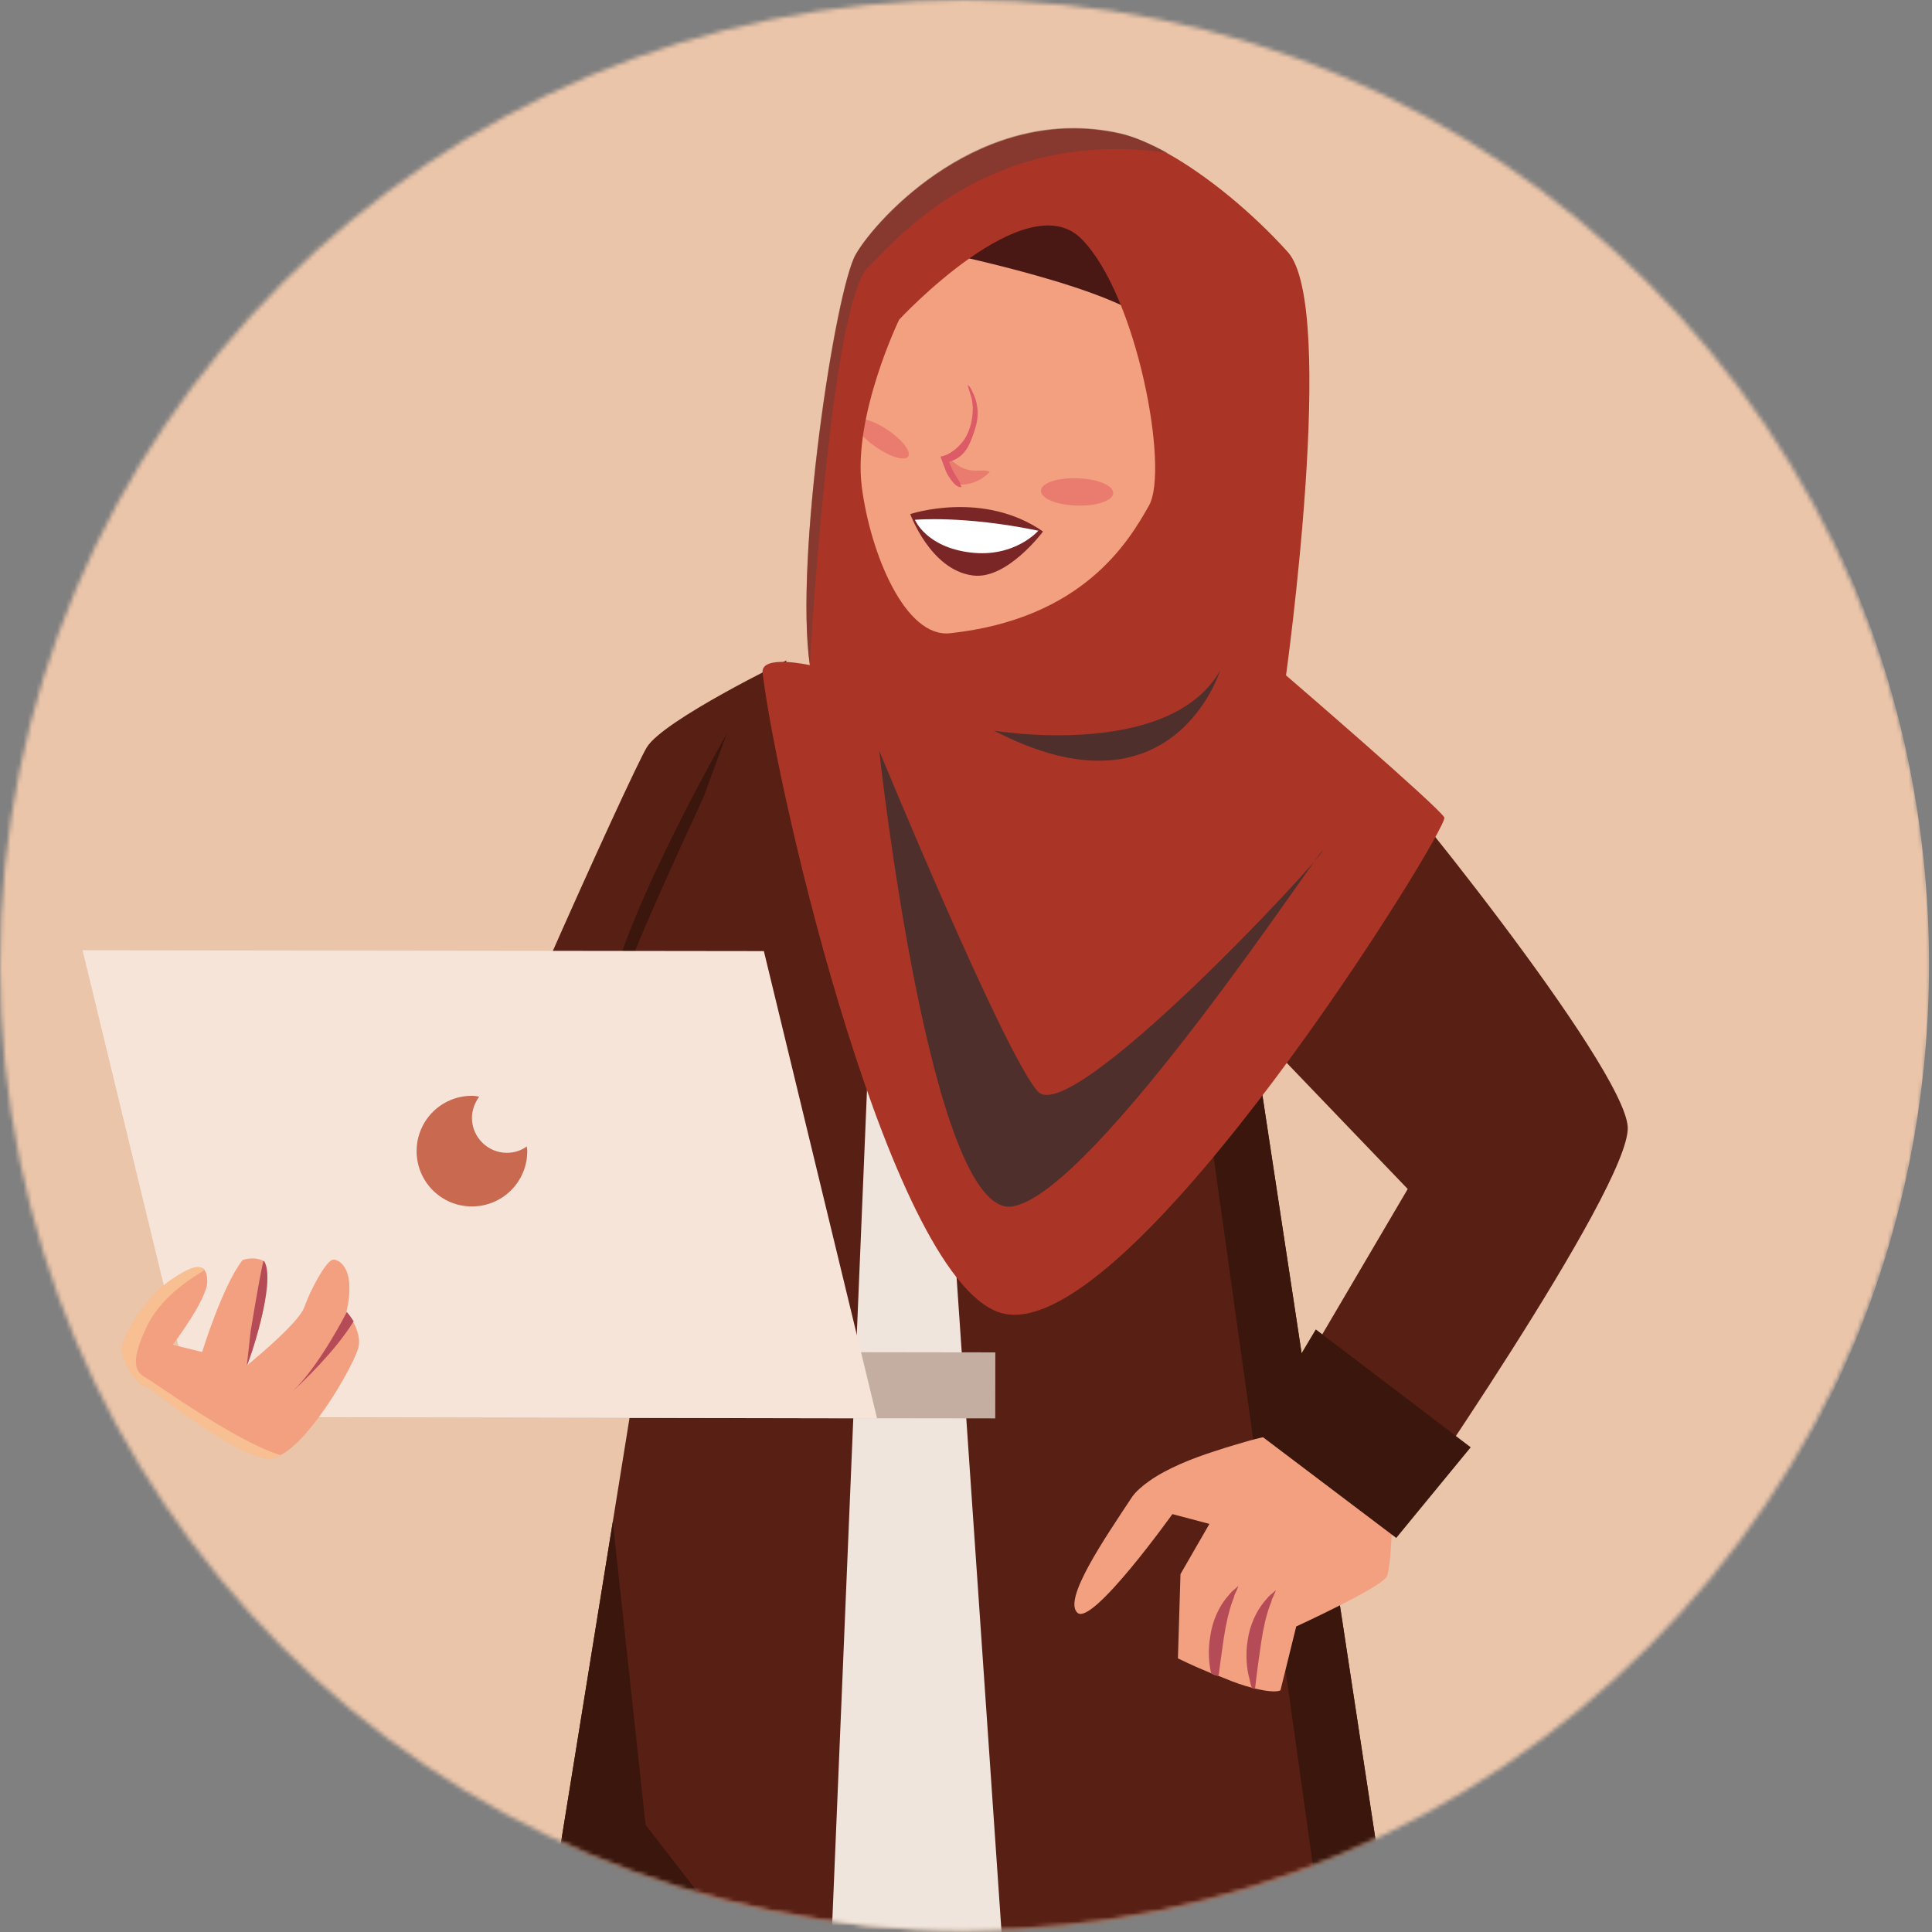<svg width="454" height="454" viewBox="0 0 454 454" fill="none" xmlns="http://www.w3.org/2000/svg">
<rect x="0" y="0" width="454" height="454" fill="#808080" stroke="none"/>
<mask id="mask0_22_367" style="mask-type:luminance" maskUnits="userSpaceOnUse" x="0" y="0" width="454" height="454">
<path d="M453.6 226.8C453.6 352.1 352 453.6 226.8 453.6C101.5 453.6 0 352 0 226.8C0 101.5 101.6 7.37556e-05 226.8 7.37556e-05C352 -0.1 453.6 101.5 453.6 226.8Z" fill="white"/>
</mask>
<g mask="url(#mask0_22_367)">
<path d="M226 457.6C351.534 457.6 453.3 354.178 453.3 226.6C453.3 99.022 351.534 -4.4 226 -4.4C100.466 -4.4 -1.3 99.022 -1.3 226.6C-1.3 354.178 100.466 457.6 226 457.6Z" fill="#EBC5A9"/>
</g>
<mask id="mask1_22_367" style="mask-type:luminance" maskUnits="userSpaceOnUse" x="0" y="0" width="454" height="454">
<path d="M453.6 226.8C453.6 352.1 352 453.6 226.8 453.6C101.5 453.6 0 352 0 226.8C0 101.5 101.6 7.37556e-05 226.8 7.37556e-05C352 -0.1 453.6 101.5 453.6 226.8Z" fill="white"/>
</mask>
<g mask="url(#mask1_22_367)">
<path d="M329.2 490.7L143.6 496.1C139 473.8 145 409.4 151.5 355.2C153 342.6 154.5 330.6 156 319.8C159.8 291.1 162.9 270.8 162.9 270.8C162.9 270.8 148.1 240 149.7 223.4C151.2 206.8 184.2 157.2 184.2 157.2H206.7C211.9 158.1 217.8 159 223.2 159.7C231.3 160.7 238.2 161.2 239.4 160.1C239.5 160 239.6 159.9 239.6 159.8L259.4 161.3L275 162.5L282.7 163.1L304.4 168.1C304.4 168.1 282.5 247.7 282.1 253.3C282 255.1 286.8 280.4 293.5 313.9C296.2 327.7 299.3 342.8 302.4 358.3C315.1 421.8 329.2 490.7 329.2 490.7Z" fill="#EFE5DC"/>
<path d="M279.9 173.2C280.6 170.3 281.3 167.9 281.7 166.2C281.7 166.1 281.8 165.9 281.8 165.7L281.9 165.3L282.1 164.5L282.3 163.9L282.6 163L277.2 162.5L274.9 162.3L266.9 161.6L259.1 161.2L239 160C237.9 161.1 231 160.6 222.9 159.6C217.5 158.9 211.6 158 206.4 157.1C206.2 163.7 204 173.6 212.2 188.3L227.2 180.2L243.4 197.4C243.5 197.4 267 194.4 279.9 173.2Z" fill="#A8E0D7"/>
<path d="M275 162.3C274.9 162.4 274.9 162.4 275 162.3C269.2 167.2 256 176.9 242.8 176.3C229.8 175.7 224.8 165.2 223.1 159.6C231.2 160.6 238.1 161.1 239.2 160L259.3 161.2L267.1 161.6L275 162.3Z" fill="#F3A080"/>
<path d="M276.9 369.6C276.9 371.6 278.5 373.2 280.5 373.2C282.5 373.2 284.1 371.6 284.1 369.6C284.1 367.6 282.5 366 280.5 366C278.5 366.1 276.9 367.7 276.9 369.6Z" fill="#A897A5"/>
<path d="M184.8 155.2C184.8 155.2 155.9 169.2 152 175.6C148.1 182 108 271.2 106.7 280.2C105.4 289.2 108 307.2 117 312.3C126 317.4 143.4 307.8 156.9 292.4C170.4 276.9 184.8 155.2 184.8 155.2Z" fill="#581F14"/>
<path d="M335.6 513.7L239.8 518.9L238.6 501.3L224.4 294.5L295.7 251V251.1L335.6 513.7Z" fill="#581F14"/>
<path d="M335.6 513.7L239.8 518.9L238.6 501.3L316.3 493.8L283.5 259.8L295.7 251.1L335.6 513.7Z" fill="#3A160D"/>
<path d="M170.8 172.4C170.8 172.4 140.6 225 142.1 242.7C143.6 260.4 159.4 278.1 159.4 278.1L157.5 344.6L166.9 274.6C166.9 274.6 148.8 245.4 148.5 239.3C148.2 233.1 170.8 172.4 170.8 172.4Z" fill="#3A160D"/>
<path d="M203.8 225.7V254.6L194.2 484.5L192.8 517.5L118.9 513L144 357.6L157.4 274.5C157.4 274.5 141.3 244.9 147.1 228.9C152.9 212.8 179.1 158 179.1 158L203.8 225.7Z" fill="#581F14"/>
<path d="M194.2 484.5L192.8 517.5L118.9 513L144 357.6L151.7 428.8C151.7 428.9 179.5 464.5 194.2 484.5Z" fill="#3A160D"/>
<path d="M304.1 167.9C304.1 167.9 314.4 171.9 319.3 175.6C324.2 179.3 381.9 250.7 382.5 264.9C383.1 279.1 327.2 359.5 327.2 359.5L297 336.9L330.8 279.4L288.2 235L288.9 193.7L304.1 167.9Z" fill="#581F14"/>
<path d="M253.2 379C256.7 382.1 275.5 355.8 275.5 355.8L284.2 358.1L277.4 369.9L276.8 389.7C276.8 389.7 280.2 391.4 284.6 393.2C285 393.4 285.4 393.6 285.8 393.7H285.9C286 393.7 286.2 393.8 286.3 393.8C286.8 394 287.3 394.2 287.8 394.4C289.9 395.3 292.2 396.1 294.2 396.6C294.4 396.7 294.7 396.7 294.9 396.8C296.2 397.1 297.3 397.3 298.3 397.4C299.4 397.5 300.3 397.5 300.9 397.2L304.6 382.2C304.6 382.2 324 373.3 325.8 370.6C326.5 369.6 326.9 363.9 327.2 357.6C327.3 355.4 327.3 353 327.3 350.8C327.3 350.8 327.3 350.7 327.3 350.6C327.3 349.8 327.3 349 327.3 348.2L321.2 346L319.7 345.5L319 345.2L318.3 344.9L298 337.5C297.5 337.6 297 337.7 296.5 337.8C294.7 338.2 292.6 338.8 290.3 339.5C288.9 339.9 287.3 340.4 285.8 340.9C280.1 342.7 274.2 345.1 270.1 348C268.4 349.2 266.9 350.5 266 351.8C259.6 361.5 249.7 375.9 253.2 379Z" fill="#F3A080"/>
<path d="M284.6 393.2C285.1 393.4 285.7 393.7 286.3 393.9C286.3 393.8 286.3 393.6 286.4 393.5C286.7 391.2 287.1 388.1 287.6 384.8C288.1 381.5 288.8 378.5 289.6 376.3C289.8 375.8 290 375.3 290.1 374.8C290.3 374.4 290.5 374 290.6 373.7C290.9 373.1 291 372.7 291 372.7C291 372.7 290.7 372.9 290.2 373.4C289.9 373.6 289.6 373.9 289.2 374.3C288.9 374.7 288.5 375.1 288.1 375.6C286.5 377.6 284.9 380.8 284.4 384.5C283.8 388 284.1 391 284.6 393.2Z" fill="#B54B57"/>
<path d="M294.2 396.7C294.4 396.8 294.7 396.8 294.9 396.9C295 396.3 295.1 395.4 295.2 394.4C295.5 392.1 295.9 389 296.4 385.7C296.9 382.4 297.6 379.4 298.4 377.3C298.6 376.8 298.8 376.3 298.9 375.8C299.1 375.4 299.3 375 299.4 374.7C299.7 374.1 299.8 373.7 299.8 373.7C299.8 373.7 299.5 373.9 299 374.4C298.7 374.6 298.4 374.9 298 375.3C297.7 375.7 297.3 376.1 296.9 376.6C295.3 378.6 293.7 381.8 293.2 385.4C292.6 389 293 392.3 293.6 394.5C293.8 395.5 294 396.2 294.2 396.7Z" fill="#B54B57"/>
<path d="M309.2 312.4L345.6 340.1L328.1 361.4L294.9 336.3L309.2 312.4Z" fill="#3A160D"/>
<path d="M267 161.6L259.2 161.2L239.1 160C239.2 159.9 239.3 159.8 239.4 159.7C240.1 158.7 240.4 156.6 240.5 154.1C240.6 151.4 240.5 148.3 240.2 145.4C240.1 144.7 240.1 144 240 143.3C239.7 139.5 239.2 136.6 239.2 136.6L259.2 132.3L263.4 131.4C263.4 131.5 263.4 132.4 263.5 133.7V134.2C263.5 134.8 263.6 135.5 263.6 136.2C263.7 138.7 263.9 141.9 264.1 145.1C264.6 151.5 265.3 158.3 266.4 160.8C266.6 161.2 266.8 161.5 267 161.6Z" fill="#F3A080"/>
<path d="M264.2 145.1C257.9 148.9 249.2 154.1 246.3 154.7C244.7 155 242.6 154.7 240.5 154.1C240.8 147.1 239.3 136.6 239.3 136.6L263.5 131.3C263.5 131.3 263.7 138 264.2 145.1Z" fill="#EA7C6F"/>
<path d="M262.037 46.015C261.07 45.81 224.862 47.652 217.019 58.09C209.176 68.528 193.597 108.949 199.184 130.439C204.878 151.928 219.597 151.417 224.97 150.803C230.342 150.189 255.913 144.356 262.682 137.807C269.45 131.257 287.93 94.725 286.963 84.287C286.104 73.849 262.037 46.015 262.037 46.015Z" fill="#F3A080"/>
<path d="M263.7 43.3C262.8 43.1 229.1 44.9 221.8 55.1C214.5 65.3 200 104.8 205.2 125.8C210.5 146.8 224.2 146.3 229.2 145.7C234.2 145.1 258 139.4 264.3 133C270.6 126.6 287.8 90.9 286.9 80.7C286.1 70.5 263.7 43.3 263.7 43.3Z" fill="#F3A080"/>
<path d="M229.5 110.6C230.5 110.6 231.7 110.4 232.6 110.9C230.8 112.8 228.3 113.9 225.7 113.9C225.5 113.9 225.3 113.9 225.1 113.8C224.9 113.7 224.7 113.5 224.5 113.3C223.5 112.1 222.8 110.7 222.3 109.2C222.2 108.9 222.1 108.6 222.2 108.3C222.3 107.3 222.9 107.7 223.4 108.1C224 108.6 224.6 109 225.2 109.4C226.5 110.3 228 110.6 229.5 110.6Z" fill="#EA7C6F"/>
<path d="M225.6 113.4C225.2 112.7 224.7 112 224.3 111.3C223.8 110.4 223.4 109.5 223 108.5C226.9 107.5 228 104.3 229.2 100.6C229.7 98.9 229.9 97.1 229.6 95.4C229.5 94.5 229.2 93.6 228.8 92.7C228.6 92.3 228.4 91.8 228.2 91.4C228 91 227.7 90.7 227.4 90.4C227.5 90.7 227.5 91 227.6 91.3C227.8 92 228.1 92.8 228.3 93.5C228.5 94.3 228.5 95.1 228.6 95.8C228.6 97.4 228.4 99 227.9 100.5C227.4 102 226.7 103.4 225.6 104.5C224.4 105.8 222.8 107 221 107.3C221 107.3 222.2 110.5 222.3 110.8C222.6 111.5 223.1 112.2 223.5 112.8C224 113.4 224.5 114.1 225.3 114.4C225.5 114.5 225.8 114.5 226 114.4C225.9 114.3 225.8 114.1 225.7 114C225.7 113.9 225.6 113.9 225.6 113.8C225.8 113.8 225.7 113.6 225.6 113.4Z" fill="#DD5B67"/>
<path d="M267.8 115.7C269.1 115.3 276.4 108.5 279.8 113.9C283.2 119.4 283 127.5 278.3 131.2C274 134.6 268.2 138.2 262.3 135.6L267.8 115.7Z" fill="#F3A080"/>
<path d="M278.6 120C278.7 121.1 278.3 122.2 277.8 123.1C275.6 127.3 270.9 129.9 266.4 132.3C268 130.4 268.8 128 269 125.6C269.1 124.8 269 123.9 269.2 123.1C269.8 119.9 278.2 113.5 278.6 120Z" fill="#EA7C6F"/>
<path d="M264.2 133.2C264.2 133.2 264.3 133.2 264.4 133.1C264.6 133 264.8 133 265.1 132.8C265.7 132.5 266.5 132 267.4 131.3C268.2 130.5 269.1 129.4 269.6 128.1C270.1 126.7 270.4 125.1 269.9 123.4C269.9 123.2 269.8 123 269.7 122.8L269.6 122.6L269.7 122.5L269.9 122.3C270 122.2 270.1 122 270.3 121.9C270.8 121.3 271.3 120.8 271.8 120.3C272.3 119.8 272.8 119.4 273.3 119C273.8 118.6 274.3 118.2 274.8 118C275.3 117.7 275.8 117.6 276.2 117.6C276.6 117.6 277 117.8 277.3 118C277.5 118.2 277.7 118.4 277.7 118.6C277.7 118.8 277.7 118.8 277.7 118.8C277.7 118.8 277.7 118.7 277.7 118.6C277.7 118.4 277.6 118.2 277.4 117.9C277.2 117.6 276.8 117.4 276.2 117.3C275.6 117.2 275 117.3 274.4 117.5C273.8 117.7 273.2 118 272.6 118.4C272 118.8 271.4 119.2 270.8 119.7C270.2 120.2 269.6 120.7 269.1 121.3C269 121.4 268.8 121.6 268.7 121.8L268.5 122L268.2 122.3L268 122.5C268 122.6 268.1 122.7 268.1 122.8L268.2 123.2C268.3 123.4 268.3 123.6 268.4 123.7C268.8 125.2 268.7 126.6 268.3 127.9C267.9 129.2 267.3 130.2 266.7 131.1C266 131.9 265.4 132.5 264.8 132.9C264.5 133.1 264.3 133.2 264.2 133.3C264.3 133.2 264.2 133.2 264.2 133.2Z" fill="#B54B57"/>
<path d="M244.6 115.3C244.5 117.1 248.3 118.7 253 118.8C257.7 119 261.6 117.6 261.6 115.9C261.7 114.1 257.9 112.5 253.2 112.4C248.5 112.2 244.7 113.5 244.6 115.3Z" fill="#EA7C6F"/>
<path d="M201.2 98.9C200.4 100 202.5 102.8 205.9 105.1C209.2 107.4 212.6 108.4 213.4 107.3C214.2 106.2 212.1 103.4 208.7 101.1C205.3 98.8 201.9 97.8 201.2 98.9Z" fill="#EA7C6F"/>
<path d="M213.9 120.8C213.9 120.8 231 115.1 245.1 124.9C245.1 124.9 236.5 136.5 228.4 135.2C218.6 133.8 213.9 120.8 213.9 120.8Z" fill="#7A2626"/>
<path d="M215 122.149C215 122.149 226.344 121.071 244 124.71C244 124.71 238.476 131.111 228.02 129.831C217.565 128.55 215 122.149 215 122.149Z" fill="white"/>
<path d="M219.9 59C219.9 59 265 68.1 271.2 77C277.4 85.9 285.5 65 266.9 53.5C248.3 42 253.1 42.7 248.3 42C243.5 41.3 258.9 35.4 240.4 41.5C222 47.5 218.6 49.5 218.6 49.5L220 58.5L219.9 59Z" fill="#491815"/>
<path d="M339.4 192.1C338.2 189.7 302.2 158.7 302.2 158.7C302.2 158.7 314.3 72.1 302.6 59.2C294.4 50.1 283.8 41.3 274.3 36C270.3 33.8 266.5 32.1 263.2 31.4C230.8 24.2 206 51.3 201.1 59.8C196.3 68.3 186.7 131.4 190.3 156.3C190.3 156.3 178.7 153.7 179.2 158.1C182.7 187.1 209.7 302.9 235.9 308.7C266.1 315.3 340.6 194.5 339.4 192.1ZM270 118.8C265.2 127.3 254.5 145.4 223.3 148.8C212.7 150 204.5 130 202.5 114.3C200.4 97.6 211.3 75.1 211.3 75.1C211.3 75.1 241.2 42.9 254.2 56.2C267.2 69.4 274.8 110.3 270 118.8Z" fill="#AA3527"/>
<path d="M206.6 176.4C206.6 176.4 218.6 286.5 237.9 283.5C257.2 280.5 311.6 197.4 310.8 199.9C309.9 202.5 251.7 265 243.9 256.5C236.1 248 206.6 176.4 206.6 176.4Z" fill="#4F2F2C"/>
<path d="M233.6 171.7C233.6 171.7 274.7 178.6 286.7 157.6C286.7 157.6 275.6 193.6 233.6 171.7Z" fill="#4F2F2C"/>
<path opacity="0.47" d="M274.3 35.9C232.6 30 211 55.9 204 62.8C195 71.8 190.3 156.2 190.3 156.2C186.7 131.2 196.2 68.1 201.1 59.7C206 51.2 230.7 24 263.2 31.3C266.5 32.1 270.3 33.7 274.3 35.9Z" fill="#603D39"/>
<path d="M45.971 333.053L233.871 333.304L233.892 317.804L45.992 317.553L45.971 333.053Z" fill="#C4ADA1"/>
<path d="M46 333L206.1 333.3L179.5 223.5L19.4 223.3L46 333Z" fill="#F7E4D9"/>
<path d="M48.1 298.5C48.5 299.1 48.7 299.9 48.7 301C48.9 305.1 40.6 316 40.6 316L47.5 317.7C47.5 317.7 52.3 302.1 57 296.1C58.2 295.7 60.2 295.4 61.9 296.3C62 296.3 62 296.4 62.1 296.4C65 301.5 58.3 320.7 58 320.9C58.2 320.7 70.1 311.1 71.5 307.2C72.9 303.2 76.4 296.7 78 296.1C78.2 296 78.3 296 78.5 296C78.7 296 79 296.1 79.2 296.2C80 296.5 80.8 297.3 81.4 298.6C82.2 300.5 82.5 303.7 81.4 308.3C81.4 308.4 82.2 309.2 82.9 310.5C83 310.7 83.2 311 83.3 311.2C84 312.7 84.6 314.5 84.3 316.3C83.7 319.8 73.6 337.9 66 341.9C65 342.5 64 342.7 63.1 342.7C55.5 342.4 34.8 325.9 34.8 325.9C31.7 325.3 29.8 321.2 28.8 318.2C27.7 315.2 34 305 40.2 300.8C44.7 297.7 47.1 297.1 48.1 298.5Z" fill="#F3A080"/>
<path d="M81.5 308.3C81.4 308.5 75 321.1 68.7 327C71.2 324.7 78.8 317.5 83.1 310.5C82.3 309.2 81.5 308.3 81.5 308.3Z" fill="#B54B57"/>
<path d="M66.1 342C55.6 338.9 36.5 325 34.5 323.9C32.3 322.7 30 321 34.6 311.5C37.6 305.3 44 300.9 48 298.5C47 297 44.6 297.7 40.1 300.8C33.9 305 27.7 315.2 28.7 318.2C29.8 321.2 31.6 325.3 34.7 325.9C34.7 325.9 55.3 342.4 62.9 342.7C64.1 342.8 65 342.5 66.1 342Z" fill="#F8BF92"/>
<path d="M61.9 296.3C62 296.3 62 296.4 62.1 296.4C65 301.5 58.3 320.7 58 320.9C58 320.9 58.8 313.8 58.9 312.8C59.1 311.8 60.9 300.4 61.9 296.3Z" fill="#B54B57"/>
<path d="M119.1 270.9C114.6 270.9 110.9 267.2 110.9 262.7C110.9 260.8 111.6 259.1 112.6 257.7C112 257.6 111.5 257.5 110.9 257.5C103.7 257.5 97.9 263.3 97.9 270.5C97.9 277.7 103.7 283.5 110.9 283.5C118.1 283.5 123.9 277.7 123.9 270.5C123.9 270.1 123.8 269.8 123.8 269.4C122.4 270.4 120.8 270.9 119.1 270.9Z" fill="#C96A50"/>
</g>
</svg>
